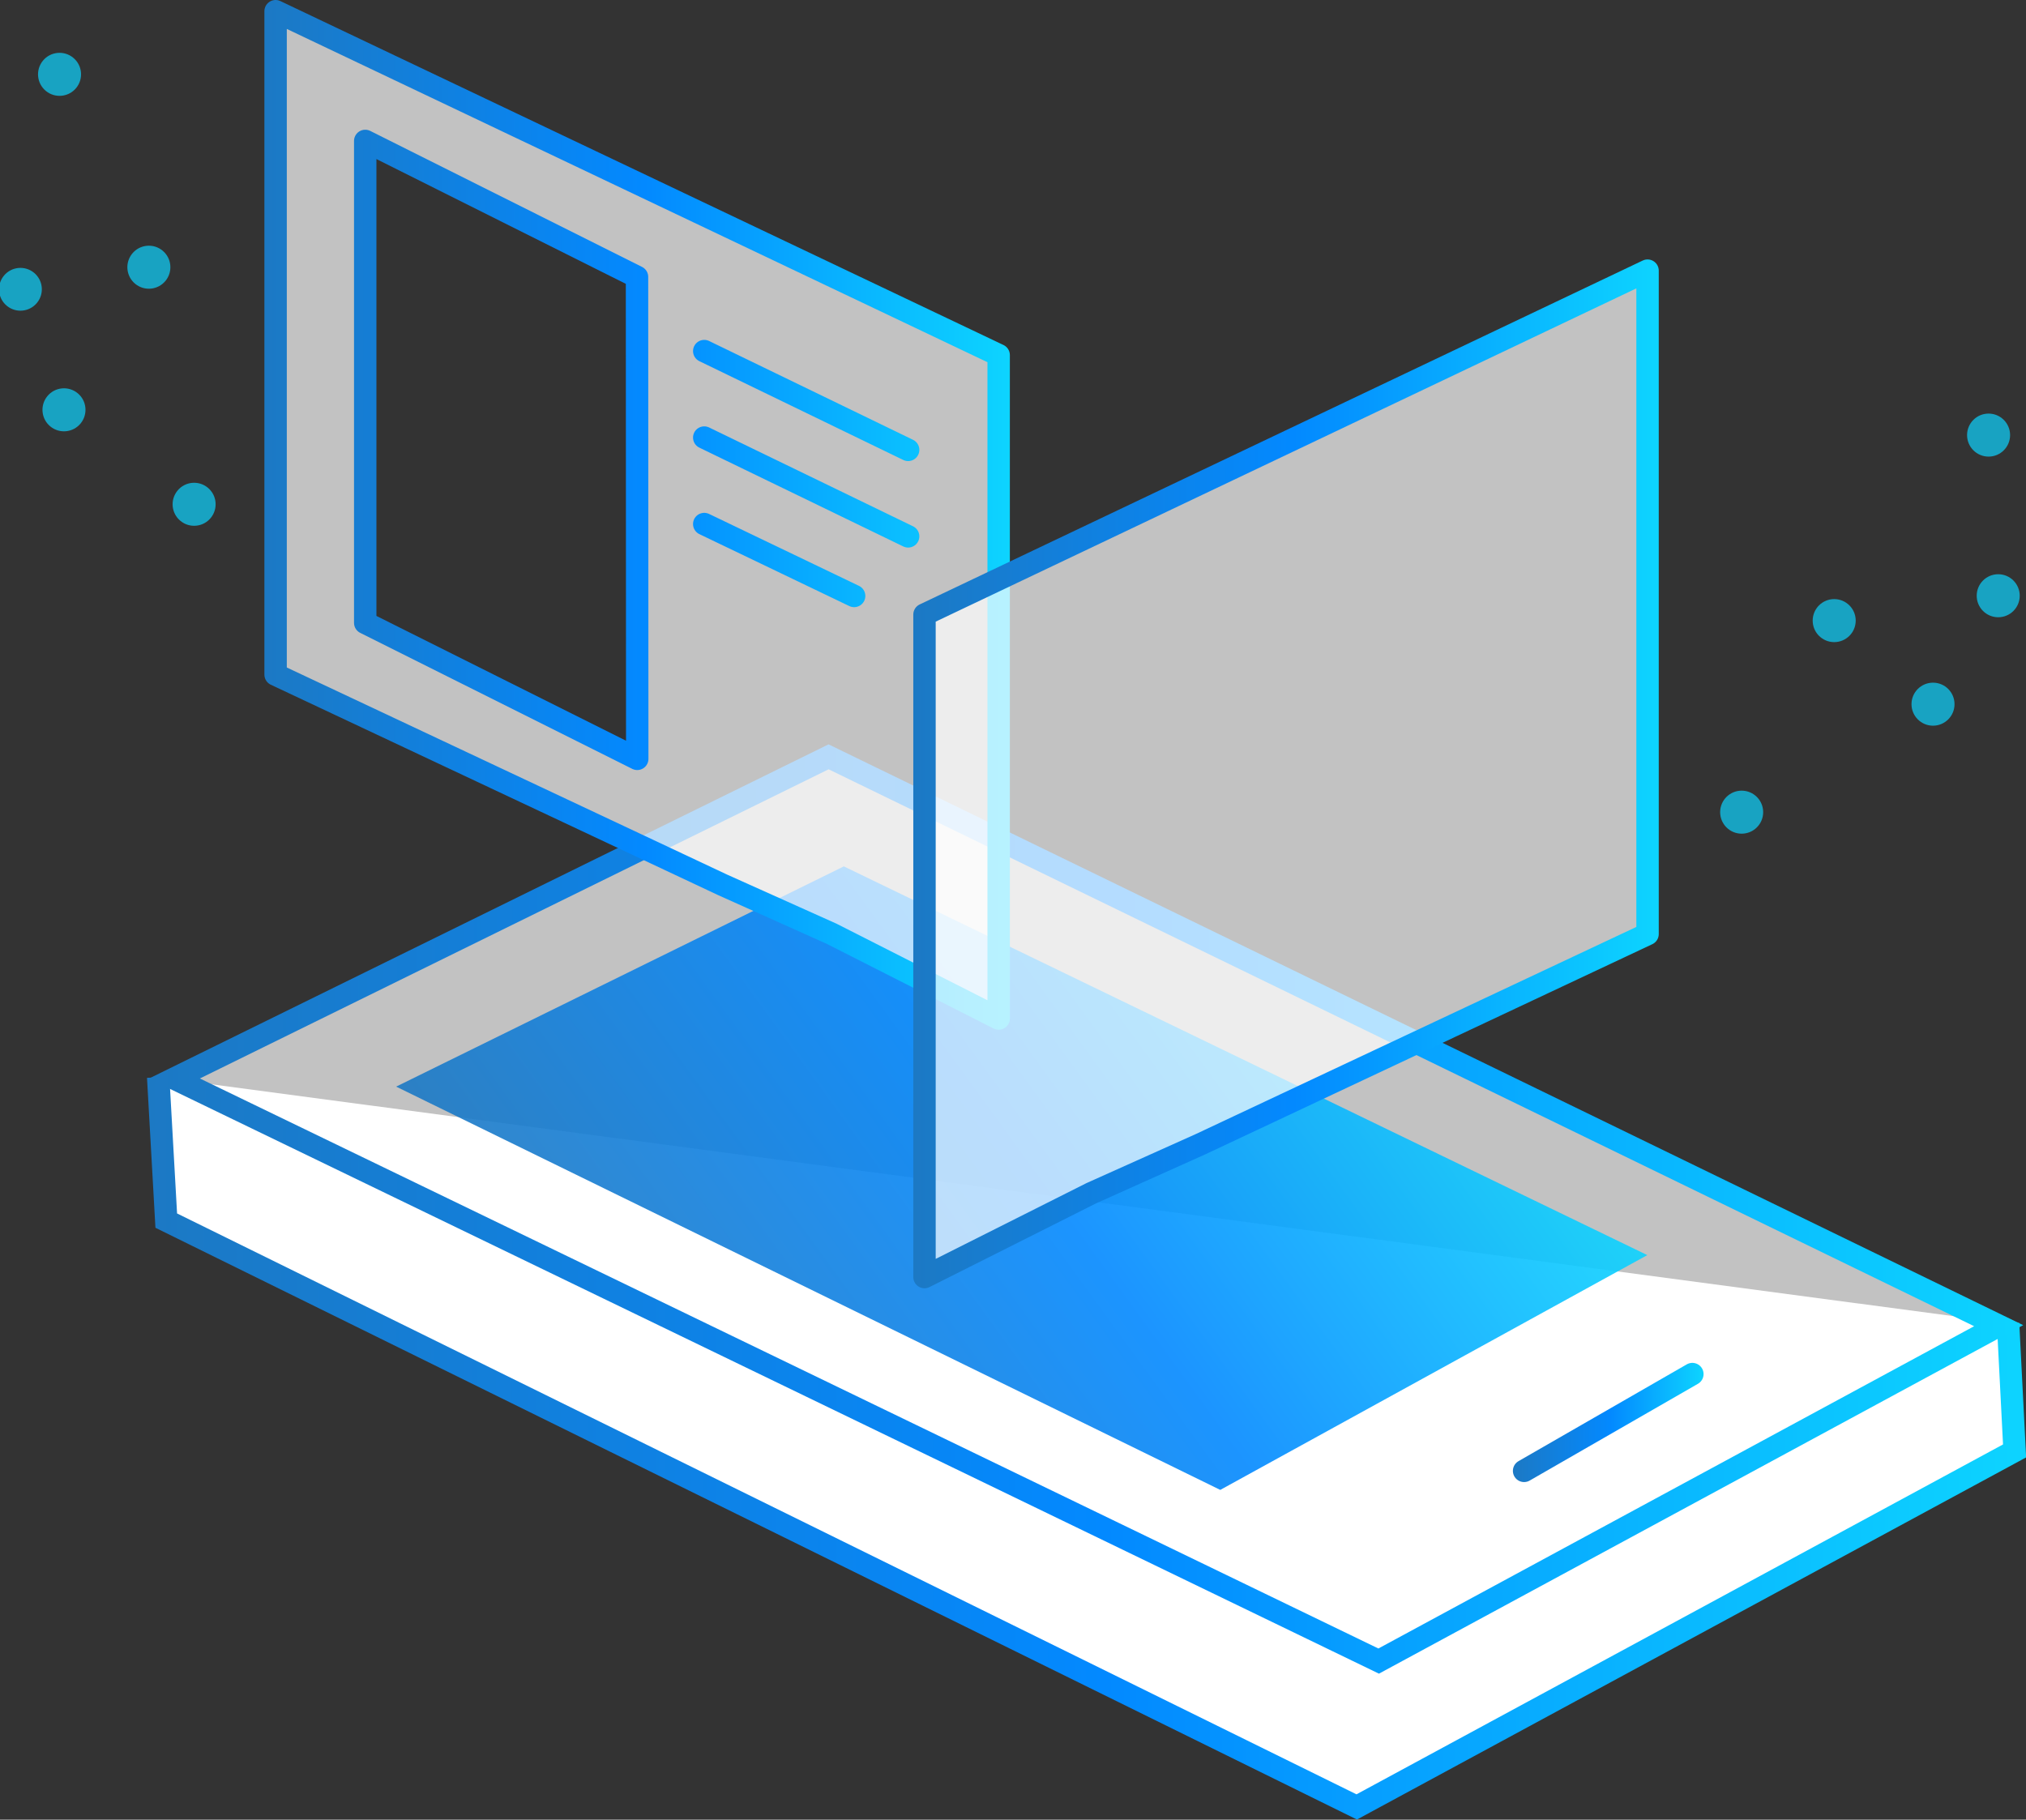 <svg xmlns="http://www.w3.org/2000/svg" xmlns:xlink="http://www.w3.org/1999/xlink" viewBox="0 0 90.42 81.22"><rect x="0" y="0" width="90.42" height="81.22" fill="#333333" stroke="none"/><defs><style>.cls-1,.cls-2,.cls-6,.cls-7{fill:#fff;}.cls-1,.cls-2,.cls-4{stroke-miterlimit:10;}.cls-1{stroke:url(#linear-gradient);}.cls-2,.cls-5,.cls-6,.cls-7{fill-opacity:0.7;}.cls-2{stroke:url(#linear-gradient-2);}.cls-3{opacity:0.9;fill:url(#linear-gradient-3);}.cls-4{fill:none;stroke:url(#linear-gradient-4);}.cls-4,.cls-6,.cls-7{stroke-linecap:round;}.cls-5{fill:#0dd4ff;}.cls-6,.cls-7{stroke-linejoin:round;}.cls-6{stroke:url(#linear-gradient-5);}.cls-7{stroke:url(#linear-gradient-6);}</style><linearGradient id="linear-gradient" x1="6.56" y1="64.63" x2="90.42" y2="64.63" gradientUnits="userSpaceOnUse"><stop offset="0" stop-color="#1c79c4"/><stop offset="0.51" stop-color="#0389ff"/><stop offset="1" stop-color="#0dd4ff"/></linearGradient><linearGradient id="linear-gradient-2" x1="6.64" y1="53.96" x2="90.3" y2="53.96" xlink:href="#linear-gradient"/><linearGradient id="linear-gradient-3" x1="29.11" y1="64.24" x2="62.08" y2="40.28" gradientUnits="userSpaceOnUse"><stop offset="0" stop-color="#1c79c4"/><stop offset="0.51" stop-color="#0389ff"/><stop offset="1" stop-color="#0dd4ff"/></linearGradient><linearGradient id="linear-gradient-4" x1="67.52" y1="63.49" x2="76.03" y2="63.49" xlink:href="#linear-gradient"/><linearGradient id="linear-gradient-5" x1="11.8" y1="22.98" x2="45.07" y2="22.98" xlink:href="#linear-gradient"/><linearGradient id="linear-gradient-6" x1="40.76" y1="34.56" x2="74.03" y2="34.56" xlink:href="#linear-gradient"/></defs><title>who_icon_advertisers</title><g id="Layer_2" data-name="Layer 2"><g id="Art"><polyline class="cls-1" points="7.06 48.08 7.42 54.48 60.55 80.65 89.91 64.76 89.62 59.07"/><polygon class="cls-2" points="7.78 48.14 61.53 74.14 89.2 59.17 36.98 33.78 7.78 48.14"/><polygon class="cls-3" points="17.68 48.5 54.46 66.5 73.52 56.02 37.66 38.67 17.68 48.5"/><line class="cls-4" x1="68.02" y1="65.65" x2="75.53" y2="61.33"/><circle class="cls-5" cx="77.73" cy="36.25" r="0.96"/><circle class="cls-5" cx="81.86" cy="27.7" r="0.96"/><circle class="cls-5" cx="86.27" cy="31.43" r="0.96"/><circle class="cls-5" cx="89.18" cy="26.59" r="0.96"/><circle class="cls-5" cx="88.75" cy="19.42" r="0.96"/><circle class="cls-5" cx="2.65" cy="3.32" r="0.96" transform="translate(-1.59 3.26) rotate(-50.62)"/><circle class="cls-5" cx="6.64" cy="11.93" r="0.96" transform="translate(-6.79 9.49) rotate(-50.62)"/><circle class="cls-5" cx="0.96" cy="12.97" r="0.96" transform="matrix(0.63, -0.77, 0.77, 0.63, -9.68, 5.48)"/><circle class="cls-5" cx="2.85" cy="18.29" r="0.96" transform="translate(-13.09 8.89) rotate(-50.62)"/><circle class="cls-5" cx="8.66" cy="22.51" r="0.96" transform="translate(-14.23 14.92) rotate(-50.62)"/><path class="cls-6" d="M32.24,39.49,12.3,30.11V.5L44.57,15.85V45.46l-7.45-3.78ZM28.43,12.36,16.3,6.29V27.8l12.14,6.07Zm3,3.31,9.1,4.41m-9.1-.55,9.1,4.41m-9.1-.55,6.69,3.21"/><path class="cls-7" d="M48.7,53.26,41.26,57V27.43L73.53,12.08V41.69L53.58,51.07Z"/></g></g></svg>